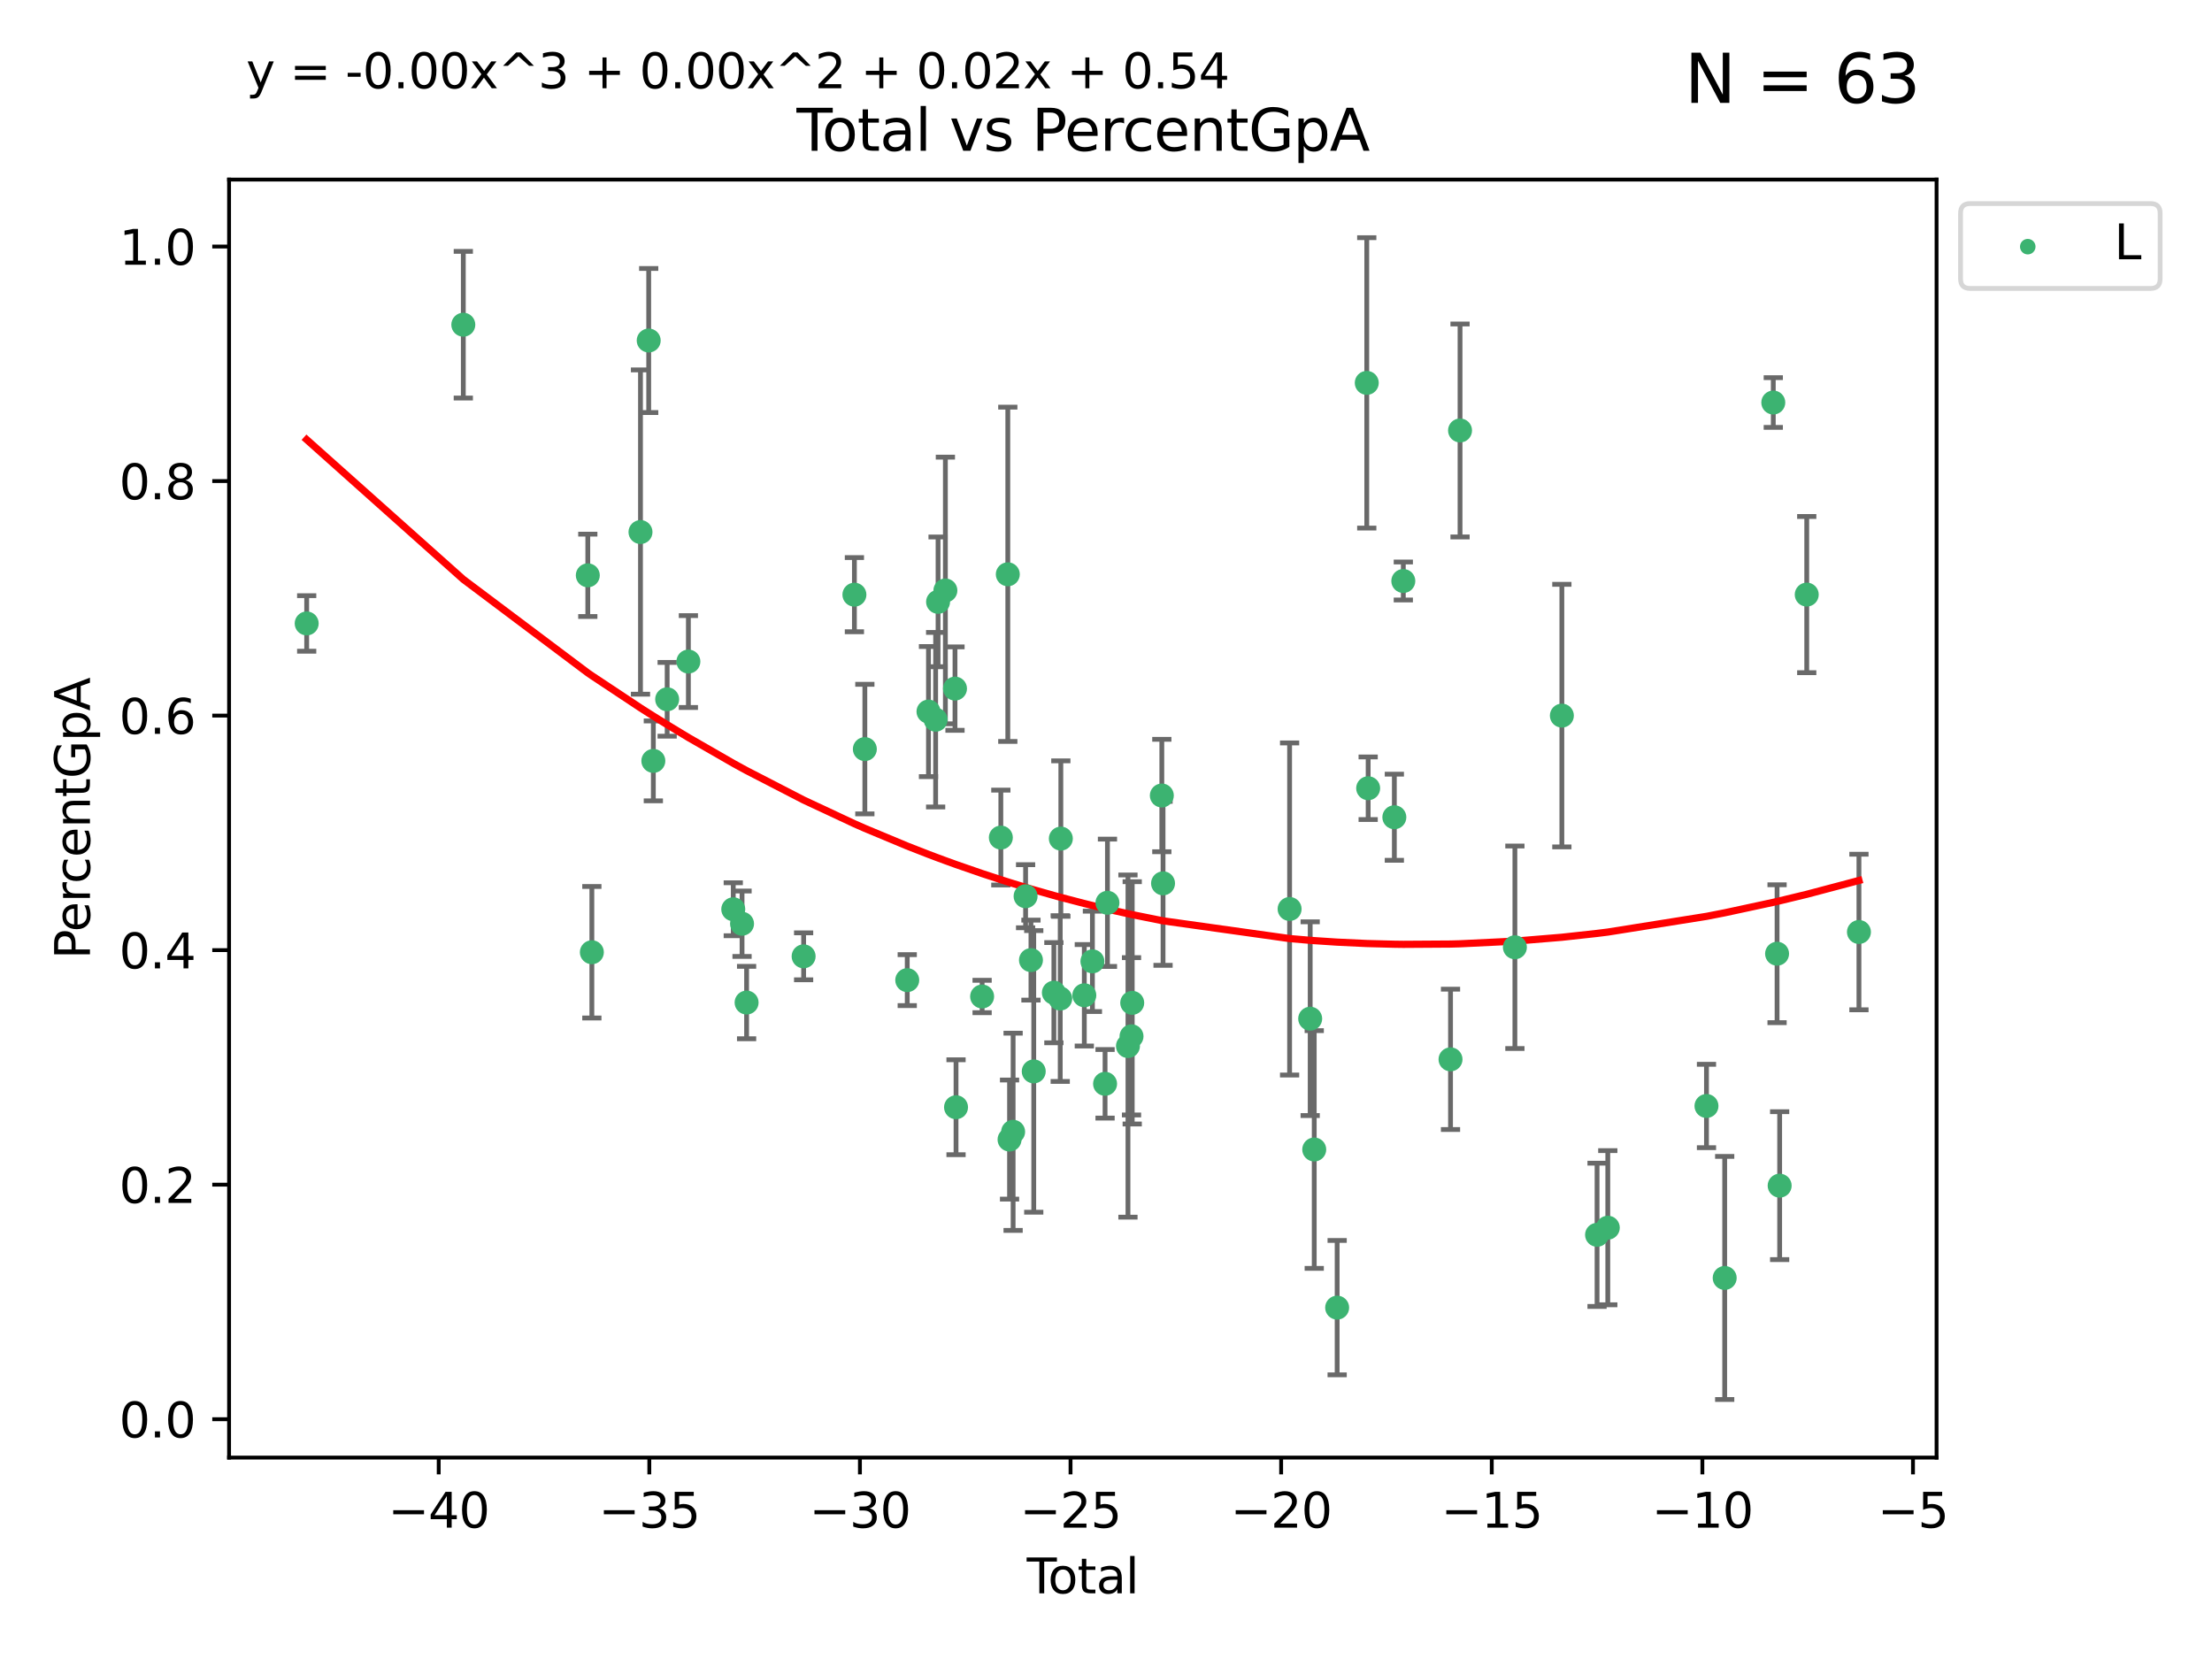 <?xml version="1.0" encoding="utf-8" standalone="no"?>
<!DOCTYPE svg PUBLIC "-//W3C//DTD SVG 1.1//EN"
  "http://www.w3.org/Graphics/SVG/1.1/DTD/svg11.dtd">
<svg xmlns:xlink="http://www.w3.org/1999/xlink" width="460.8pt" height="345.6pt" viewBox="0 0 460.8 345.6" xmlns="http://www.w3.org/2000/svg" version="1.1">
 <defs>
  <style type="text/css">*{stroke-linejoin: round; stroke-linecap: butt}</style>
 </defs>
 <g id="figure_1">
  <g id="patch_1">
   <path d="M 0 345.6 
L 460.8 345.6 
L 460.8 0 
L 0 0 
z
" style="fill: #ffffff"/>
  </g>
  <g id="axes_1">
   <g id="patch_2">
    <path d="M 47.72 303.64 
L 403.42 303.64 
L 403.42 37.411 
L 47.72 37.411 
z
" style="fill: #ffffff"/>
   </g>
   <g id="PathCollection_1">
    <defs>
     <path id="md21831638e" d="M 0 1.118 
C 0.297 1.118 0.581 1 0.791 0.791 
C 1 0.581 1.118 0.297 1.118 0 
C 1.118 -0.297 1 -0.581 0.791 -0.791 
C 0.581 -1 0.297 -1.118 0 -1.118 
C -0.297 -1.118 -0.581 -1 -0.791 -0.791 
C -1 -0.581 -1.118 -0.297 -1.118 0 
C -1.118 0.297 -1 0.581 -0.791 0.791 
C -0.581 1 -0.297 1.118 0 1.118 
z
" style="stroke: #3cb371"/>
    </defs>
    <g clip-path="url(#p47ae7fb706)">
     <use xlink:href="#md21831638e" x="63.888" y="129.873" style="fill: #3cb371; stroke: #3cb371"/>
     <use xlink:href="#md21831638e" x="96.516" y="67.642" style="fill: #3cb371; stroke: #3cb371"/>
     <use xlink:href="#md21831638e" x="122.45" y="119.851" style="fill: #3cb371; stroke: #3cb371"/>
     <use xlink:href="#md21831638e" x="123.295" y="198.369" style="fill: #3cb371; stroke: #3cb371"/>
     <use xlink:href="#md21831638e" x="133.426" y="110.835" style="fill: #3cb371; stroke: #3cb371"/>
     <use xlink:href="#md21831638e" x="135.136" y="70.934" style="fill: #3cb371; stroke: #3cb371"/>
     <use xlink:href="#md21831638e" x="136.103" y="158.508" style="fill: #3cb371; stroke: #3cb371"/>
     <use xlink:href="#md21831638e" x="138.982" y="145.677" style="fill: #3cb371; stroke: #3cb371"/>
     <use xlink:href="#md21831638e" x="143.403" y="137.814" style="fill: #3cb371; stroke: #3cb371"/>
     <use xlink:href="#md21831638e" x="152.752" y="189.414" style="fill: #3cb371; stroke: #3cb371"/>
     <use xlink:href="#md21831638e" x="154.581" y="192.432" style="fill: #3cb371; stroke: #3cb371"/>
     <use xlink:href="#md21831638e" x="155.53" y="208.85" style="fill: #3cb371; stroke: #3cb371"/>
     <use xlink:href="#md21831638e" x="167.409" y="199.222" style="fill: #3cb371; stroke: #3cb371"/>
     <use xlink:href="#md21831638e" x="177.989" y="123.881" style="fill: #3cb371; stroke: #3cb371"/>
     <use xlink:href="#md21831638e" x="180.164" y="156.049" style="fill: #3cb371; stroke: #3cb371"/>
     <use xlink:href="#md21831638e" x="188.995" y="204.179" style="fill: #3cb371; stroke: #3cb371"/>
     <use xlink:href="#md21831638e" x="193.421" y="148.234" style="fill: #3cb371; stroke: #3cb371"/>
     <use xlink:href="#md21831638e" x="194.911" y="149.928" style="fill: #3cb371; stroke: #3cb371"/>
     <use xlink:href="#md21831638e" x="195.417" y="125.376" style="fill: #3cb371; stroke: #3cb371"/>
     <use xlink:href="#md21831638e" x="196.941" y="123.007" style="fill: #3cb371; stroke: #3cb371"/>
     <use xlink:href="#md21831638e" x="198.943" y="143.448" style="fill: #3cb371; stroke: #3cb371"/>
     <use xlink:href="#md21831638e" x="199.159" y="230.659" style="fill: #3cb371; stroke: #3cb371"/>
     <use xlink:href="#md21831638e" x="204.593" y="207.589" style="fill: #3cb371; stroke: #3cb371"/>
     <use xlink:href="#md21831638e" x="208.494" y="174.481" style="fill: #3cb371; stroke: #3cb371"/>
     <use xlink:href="#md21831638e" x="209.944" y="119.636" style="fill: #3cb371; stroke: #3cb371"/>
     <use xlink:href="#md21831638e" x="210.307" y="237.393" style="fill: #3cb371; stroke: #3cb371"/>
     <use xlink:href="#md21831638e" x="211.052" y="235.771" style="fill: #3cb371; stroke: #3cb371"/>
     <use xlink:href="#md21831638e" x="213.65" y="186.701" style="fill: #3cb371; stroke: #3cb371"/>
     <use xlink:href="#md21831638e" x="214.767" y="200.007" style="fill: #3cb371; stroke: #3cb371"/>
     <use xlink:href="#md21831638e" x="215.348" y="223.193" style="fill: #3cb371; stroke: #3cb371"/>
     <use xlink:href="#md21831638e" x="219.542" y="206.794" style="fill: #3cb371; stroke: #3cb371"/>
     <use xlink:href="#md21831638e" x="220.865" y="208.017" style="fill: #3cb371; stroke: #3cb371"/>
     <use xlink:href="#md21831638e" x="220.992" y="174.693" style="fill: #3cb371; stroke: #3cb371"/>
     <use xlink:href="#md21831638e" x="225.882" y="207.334" style="fill: #3cb371; stroke: #3cb371"/>
     <use xlink:href="#md21831638e" x="227.57" y="200.268" style="fill: #3cb371; stroke: #3cb371"/>
     <use xlink:href="#md21831638e" x="230.207" y="225.778" style="fill: #3cb371; stroke: #3cb371"/>
     <use xlink:href="#md21831638e" x="230.703" y="188.064" style="fill: #3cb371; stroke: #3cb371"/>
     <use xlink:href="#md21831638e" x="234.976" y="217.912" style="fill: #3cb371; stroke: #3cb371"/>
     <use xlink:href="#md21831638e" x="235.715" y="215.882" style="fill: #3cb371; stroke: #3cb371"/>
     <use xlink:href="#md21831638e" x="235.862" y="208.913" style="fill: #3cb371; stroke: #3cb371"/>
     <use xlink:href="#md21831638e" x="242.03" y="165.719" style="fill: #3cb371; stroke: #3cb371"/>
     <use xlink:href="#md21831638e" x="242.284" y="184.016" style="fill: #3cb371; stroke: #3cb371"/>
     <use xlink:href="#md21831638e" x="268.647" y="189.357" style="fill: #3cb371; stroke: #3cb371"/>
     <use xlink:href="#md21831638e" x="272.935" y="212.212" style="fill: #3cb371; stroke: #3cb371"/>
     <use xlink:href="#md21831638e" x="273.779" y="239.461" style="fill: #3cb371; stroke: #3cb371"/>
     <use xlink:href="#md21831638e" x="278.553" y="272.403" style="fill: #3cb371; stroke: #3cb371"/>
     <use xlink:href="#md21831638e" x="284.722" y="79.761" style="fill: #3cb371; stroke: #3cb371"/>
     <use xlink:href="#md21831638e" x="285.013" y="164.205" style="fill: #3cb371; stroke: #3cb371"/>
     <use xlink:href="#md21831638e" x="290.468" y="170.247" style="fill: #3cb371; stroke: #3cb371"/>
     <use xlink:href="#md21831638e" x="292.336" y="121.032" style="fill: #3cb371; stroke: #3cb371"/>
     <use xlink:href="#md21831638e" x="302.17" y="220.682" style="fill: #3cb371; stroke: #3cb371"/>
     <use xlink:href="#md21831638e" x="304.153" y="89.674" style="fill: #3cb371; stroke: #3cb371"/>
     <use xlink:href="#md21831638e" x="315.58" y="197.334" style="fill: #3cb371; stroke: #3cb371"/>
     <use xlink:href="#md21831638e" x="325.365" y="149.075" style="fill: #3cb371; stroke: #3cb371"/>
     <use xlink:href="#md21831638e" x="332.697" y="257.235" style="fill: #3cb371; stroke: #3cb371"/>
     <use xlink:href="#md21831638e" x="334.934" y="255.753" style="fill: #3cb371; stroke: #3cb371"/>
     <use xlink:href="#md21831638e" x="355.491" y="230.396" style="fill: #3cb371; stroke: #3cb371"/>
     <use xlink:href="#md21831638e" x="359.285" y="266.219" style="fill: #3cb371; stroke: #3cb371"/>
     <use xlink:href="#md21831638e" x="369.408" y="83.853" style="fill: #3cb371; stroke: #3cb371"/>
     <use xlink:href="#md21831638e" x="370.197" y="198.675" style="fill: #3cb371; stroke: #3cb371"/>
     <use xlink:href="#md21831638e" x="370.735" y="246.994" style="fill: #3cb371; stroke: #3cb371"/>
     <use xlink:href="#md21831638e" x="376.377" y="123.863" style="fill: #3cb371; stroke: #3cb371"/>
     <use xlink:href="#md21831638e" x="387.252" y="194.152" style="fill: #3cb371; stroke: #3cb371"/>
    </g>
   </g>
   <g id="matplotlib.axis_1">
    <g id="xtick_1">
     <g id="line2d_1">
      <defs>
       <path id="m009b4937ed" d="M 0 0 
L 0 3.5 
" style="stroke: #000000; stroke-width: 0.8"/>
      </defs>
      <g>
       <use xlink:href="#m009b4937ed" x="91.389" y="303.64" style="stroke: #000000; stroke-width: 0.8"/>
      </g>
     </g>
     <g id="text_1">
      <!-- −40 -->
      <g transform="translate(80.836 318.238)scale(0.1 -0.1)">
       <defs>
        <path id="DejaVuSans-2212" d="M 678 2272 
L 4684 2272 
L 4684 1741 
L 678 1741 
L 678 2272 
z
" transform="scale(0.016)"/>
        <path id="DejaVuSans-34" d="M 2419 4116 
L 825 1625 
L 2419 1625 
L 2419 4116 
z
M 2253 4666 
L 3047 4666 
L 3047 1625 
L 3713 1625 
L 3713 1100 
L 3047 1100 
L 3047 0 
L 2419 0 
L 2419 1100 
L 313 1100 
L 313 1709 
L 2253 4666 
z
" transform="scale(0.016)"/>
        <path id="DejaVuSans-30" d="M 2034 4250 
Q 1547 4250 1301 3770 
Q 1056 3291 1056 2328 
Q 1056 1369 1301 889 
Q 1547 409 2034 409 
Q 2525 409 2770 889 
Q 3016 1369 3016 2328 
Q 3016 3291 2770 3770 
Q 2525 4250 2034 4250 
z
M 2034 4750 
Q 2819 4750 3233 4129 
Q 3647 3509 3647 2328 
Q 3647 1150 3233 529 
Q 2819 -91 2034 -91 
Q 1250 -91 836 529 
Q 422 1150 422 2328 
Q 422 3509 836 4129 
Q 1250 4750 2034 4750 
z
" transform="scale(0.016)"/>
       </defs>
       <use xlink:href="#DejaVuSans-2212"/>
       <use xlink:href="#DejaVuSans-34" x="83.789"/>
       <use xlink:href="#DejaVuSans-30" x="147.412"/>
      </g>
     </g>
    </g>
    <g id="xtick_2">
     <g id="line2d_2">
      <g>
       <use xlink:href="#m009b4937ed" x="135.263" y="303.64" style="stroke: #000000; stroke-width: 0.8"/>
      </g>
     </g>
     <g id="text_2">
      <!-- −35 -->
      <g transform="translate(124.711 318.238)scale(0.1 -0.1)">
       <defs>
        <path id="DejaVuSans-33" d="M 2597 2516 
Q 3050 2419 3304 2112 
Q 3559 1806 3559 1356 
Q 3559 666 3084 287 
Q 2609 -91 1734 -91 
Q 1441 -91 1130 -33 
Q 819 25 488 141 
L 488 750 
Q 750 597 1062 519 
Q 1375 441 1716 441 
Q 2309 441 2620 675 
Q 2931 909 2931 1356 
Q 2931 1769 2642 2001 
Q 2353 2234 1838 2234 
L 1294 2234 
L 1294 2753 
L 1863 2753 
Q 2328 2753 2575 2939 
Q 2822 3125 2822 3475 
Q 2822 3834 2567 4026 
Q 2313 4219 1838 4219 
Q 1578 4219 1281 4162 
Q 984 4106 628 3988 
L 628 4550 
Q 988 4650 1302 4700 
Q 1616 4750 1894 4750 
Q 2613 4750 3031 4423 
Q 3450 4097 3450 3541 
Q 3450 3153 3228 2886 
Q 3006 2619 2597 2516 
z
" transform="scale(0.016)"/>
        <path id="DejaVuSans-35" d="M 691 4666 
L 3169 4666 
L 3169 4134 
L 1269 4134 
L 1269 2991 
Q 1406 3038 1543 3061 
Q 1681 3084 1819 3084 
Q 2600 3084 3056 2656 
Q 3513 2228 3513 1497 
Q 3513 744 3044 326 
Q 2575 -91 1722 -91 
Q 1428 -91 1123 -41 
Q 819 9 494 109 
L 494 744 
Q 775 591 1075 516 
Q 1375 441 1709 441 
Q 2250 441 2565 725 
Q 2881 1009 2881 1497 
Q 2881 1984 2565 2268 
Q 2250 2553 1709 2553 
Q 1456 2553 1204 2497 
Q 953 2441 691 2322 
L 691 4666 
z
" transform="scale(0.016)"/>
       </defs>
       <use xlink:href="#DejaVuSans-2212"/>
       <use xlink:href="#DejaVuSans-33" x="83.789"/>
       <use xlink:href="#DejaVuSans-35" x="147.412"/>
      </g>
     </g>
    </g>
    <g id="xtick_3">
     <g id="line2d_3">
      <g>
       <use xlink:href="#m009b4937ed" x="179.138" y="303.64" style="stroke: #000000; stroke-width: 0.8"/>
      </g>
     </g>
     <g id="text_3">
      <!-- −30 -->
      <g transform="translate(168.585 318.238)scale(0.1 -0.1)">
       <use xlink:href="#DejaVuSans-2212"/>
       <use xlink:href="#DejaVuSans-33" x="83.789"/>
       <use xlink:href="#DejaVuSans-30" x="147.412"/>
      </g>
     </g>
    </g>
    <g id="xtick_4">
     <g id="line2d_4">
      <g>
       <use xlink:href="#m009b4937ed" x="223.012" y="303.64" style="stroke: #000000; stroke-width: 0.8"/>
      </g>
     </g>
     <g id="text_4">
      <!-- −25 -->
      <g transform="translate(212.46 318.238)scale(0.1 -0.1)">
       <defs>
        <path id="DejaVuSans-32" d="M 1228 531 
L 3431 531 
L 3431 0 
L 469 0 
L 469 531 
Q 828 903 1448 1529 
Q 2069 2156 2228 2338 
Q 2531 2678 2651 2914 
Q 2772 3150 2772 3378 
Q 2772 3750 2511 3984 
Q 2250 4219 1831 4219 
Q 1534 4219 1204 4116 
Q 875 4013 500 3803 
L 500 4441 
Q 881 4594 1212 4672 
Q 1544 4750 1819 4750 
Q 2544 4750 2975 4387 
Q 3406 4025 3406 3419 
Q 3406 3131 3298 2873 
Q 3191 2616 2906 2266 
Q 2828 2175 2409 1742 
Q 1991 1309 1228 531 
z
" transform="scale(0.016)"/>
       </defs>
       <use xlink:href="#DejaVuSans-2212"/>
       <use xlink:href="#DejaVuSans-32" x="83.789"/>
       <use xlink:href="#DejaVuSans-35" x="147.412"/>
      </g>
     </g>
    </g>
    <g id="xtick_5">
     <g id="line2d_5">
      <g>
       <use xlink:href="#m009b4937ed" x="266.887" y="303.64" style="stroke: #000000; stroke-width: 0.8"/>
      </g>
     </g>
     <g id="text_5">
      <!-- −20 -->
      <g transform="translate(256.334 318.238)scale(0.1 -0.1)">
       <use xlink:href="#DejaVuSans-2212"/>
       <use xlink:href="#DejaVuSans-32" x="83.789"/>
       <use xlink:href="#DejaVuSans-30" x="147.412"/>
      </g>
     </g>
    </g>
    <g id="xtick_6">
     <g id="line2d_6">
      <g>
       <use xlink:href="#m009b4937ed" x="310.761" y="303.64" style="stroke: #000000; stroke-width: 0.8"/>
      </g>
     </g>
     <g id="text_6">
      <!-- −15 -->
      <g transform="translate(300.209 318.238)scale(0.1 -0.1)">
       <defs>
        <path id="DejaVuSans-31" d="M 794 531 
L 1825 531 
L 1825 4091 
L 703 3866 
L 703 4441 
L 1819 4666 
L 2450 4666 
L 2450 531 
L 3481 531 
L 3481 0 
L 794 0 
L 794 531 
z
" transform="scale(0.016)"/>
       </defs>
       <use xlink:href="#DejaVuSans-2212"/>
       <use xlink:href="#DejaVuSans-31" x="83.789"/>
       <use xlink:href="#DejaVuSans-35" x="147.412"/>
      </g>
     </g>
    </g>
    <g id="xtick_7">
     <g id="line2d_7">
      <g>
       <use xlink:href="#m009b4937ed" x="354.636" y="303.64" style="stroke: #000000; stroke-width: 0.8"/>
      </g>
     </g>
     <g id="text_7">
      <!-- −10 -->
      <g transform="translate(344.084 318.238)scale(0.1 -0.1)">
       <use xlink:href="#DejaVuSans-2212"/>
       <use xlink:href="#DejaVuSans-31" x="83.789"/>
       <use xlink:href="#DejaVuSans-30" x="147.412"/>
      </g>
     </g>
    </g>
    <g id="xtick_8">
     <g id="line2d_8">
      <g>
       <use xlink:href="#m009b4937ed" x="398.51" y="303.64" style="stroke: #000000; stroke-width: 0.8"/>
      </g>
     </g>
     <g id="text_8">
      <!-- −5 -->
      <g transform="translate(391.139 318.238)scale(0.1 -0.1)">
       <use xlink:href="#DejaVuSans-2212"/>
       <use xlink:href="#DejaVuSans-35" x="83.789"/>
      </g>
     </g>
    </g>
    <g id="text_9">
     <!-- Total -->
     <g transform="translate(213.893 331.917)scale(0.1 -0.1)">
      <defs>
       <path id="DejaVuSans-54" d="M -19 4666 
L 3928 4666 
L 3928 4134 
L 2272 4134 
L 2272 0 
L 1638 0 
L 1638 4134 
L -19 4134 
L -19 4666 
z
" transform="scale(0.016)"/>
       <path id="DejaVuSans-6f" d="M 1959 3097 
Q 1497 3097 1228 2736 
Q 959 2375 959 1747 
Q 959 1119 1226 758 
Q 1494 397 1959 397 
Q 2419 397 2687 759 
Q 2956 1122 2956 1747 
Q 2956 2369 2687 2733 
Q 2419 3097 1959 3097 
z
M 1959 3584 
Q 2709 3584 3137 3096 
Q 3566 2609 3566 1747 
Q 3566 888 3137 398 
Q 2709 -91 1959 -91 
Q 1206 -91 779 398 
Q 353 888 353 1747 
Q 353 2609 779 3096 
Q 1206 3584 1959 3584 
z
" transform="scale(0.016)"/>
       <path id="DejaVuSans-74" d="M 1172 4494 
L 1172 3500 
L 2356 3500 
L 2356 3053 
L 1172 3053 
L 1172 1153 
Q 1172 725 1289 603 
Q 1406 481 1766 481 
L 2356 481 
L 2356 0 
L 1766 0 
Q 1100 0 847 248 
Q 594 497 594 1153 
L 594 3053 
L 172 3053 
L 172 3500 
L 594 3500 
L 594 4494 
L 1172 4494 
z
" transform="scale(0.016)"/>
       <path id="DejaVuSans-61" d="M 2194 1759 
Q 1497 1759 1228 1600 
Q 959 1441 959 1056 
Q 959 750 1161 570 
Q 1363 391 1709 391 
Q 2188 391 2477 730 
Q 2766 1069 2766 1631 
L 2766 1759 
L 2194 1759 
z
M 3341 1997 
L 3341 0 
L 2766 0 
L 2766 531 
Q 2569 213 2275 61 
Q 1981 -91 1556 -91 
Q 1019 -91 701 211 
Q 384 513 384 1019 
Q 384 1609 779 1909 
Q 1175 2209 1959 2209 
L 2766 2209 
L 2766 2266 
Q 2766 2663 2505 2880 
Q 2244 3097 1772 3097 
Q 1472 3097 1187 3025 
Q 903 2953 641 2809 
L 641 3341 
Q 956 3463 1253 3523 
Q 1550 3584 1831 3584 
Q 2591 3584 2966 3190 
Q 3341 2797 3341 1997 
z
" transform="scale(0.016)"/>
       <path id="DejaVuSans-6c" d="M 603 4863 
L 1178 4863 
L 1178 0 
L 603 0 
L 603 4863 
z
" transform="scale(0.016)"/>
      </defs>
      <use xlink:href="#DejaVuSans-54"/>
      <use xlink:href="#DejaVuSans-6f" x="44.084"/>
      <use xlink:href="#DejaVuSans-74" x="105.266"/>
      <use xlink:href="#DejaVuSans-61" x="144.475"/>
      <use xlink:href="#DejaVuSans-6c" x="205.754"/>
     </g>
    </g>
   </g>
   <g id="matplotlib.axis_2">
    <g id="ytick_1">
     <g id="line2d_9">
      <defs>
       <path id="m24b500c03f" d="M 0 0 
L -3.5 0 
" style="stroke: #000000; stroke-width: 0.8"/>
      </defs>
      <g>
       <use xlink:href="#m24b500c03f" x="47.72" y="295.649" style="stroke: #000000; stroke-width: 0.8"/>
      </g>
     </g>
     <g id="text_10">
      <!-- 0.0 -->
      <g transform="translate(24.817 299.448)scale(0.1 -0.1)">
       <defs>
        <path id="DejaVuSans-2e" d="M 684 794 
L 1344 794 
L 1344 0 
L 684 0 
L 684 794 
z
" transform="scale(0.016)"/>
       </defs>
       <use xlink:href="#DejaVuSans-30"/>
       <use xlink:href="#DejaVuSans-2e" x="63.623"/>
       <use xlink:href="#DejaVuSans-30" x="95.41"/>
      </g>
     </g>
    </g>
    <g id="ytick_2">
     <g id="line2d_10">
      <g>
       <use xlink:href="#m24b500c03f" x="47.72" y="246.79" style="stroke: #000000; stroke-width: 0.8"/>
      </g>
     </g>
     <g id="text_11">
      <!-- 0.2 -->
      <g transform="translate(24.817 250.589)scale(0.1 -0.1)">
       <use xlink:href="#DejaVuSans-30"/>
       <use xlink:href="#DejaVuSans-2e" x="63.623"/>
       <use xlink:href="#DejaVuSans-32" x="95.41"/>
      </g>
     </g>
    </g>
    <g id="ytick_3">
     <g id="line2d_11">
      <g>
       <use xlink:href="#m24b500c03f" x="47.72" y="197.931" style="stroke: #000000; stroke-width: 0.8"/>
      </g>
     </g>
     <g id="text_12">
      <!-- 0.4 -->
      <g transform="translate(24.817 201.73)scale(0.1 -0.1)">
       <use xlink:href="#DejaVuSans-30"/>
       <use xlink:href="#DejaVuSans-2e" x="63.623"/>
       <use xlink:href="#DejaVuSans-34" x="95.41"/>
      </g>
     </g>
    </g>
    <g id="ytick_4">
     <g id="line2d_12">
      <g>
       <use xlink:href="#m24b500c03f" x="47.72" y="149.072" style="stroke: #000000; stroke-width: 0.8"/>
      </g>
     </g>
     <g id="text_13">
      <!-- 0.6 -->
      <g transform="translate(24.817 152.871)scale(0.1 -0.1)">
       <defs>
        <path id="DejaVuSans-36" d="M 2113 2584 
Q 1688 2584 1439 2293 
Q 1191 2003 1191 1497 
Q 1191 994 1439 701 
Q 1688 409 2113 409 
Q 2538 409 2786 701 
Q 3034 994 3034 1497 
Q 3034 2003 2786 2293 
Q 2538 2584 2113 2584 
z
M 3366 4563 
L 3366 3988 
Q 3128 4100 2886 4159 
Q 2644 4219 2406 4219 
Q 1781 4219 1451 3797 
Q 1122 3375 1075 2522 
Q 1259 2794 1537 2939 
Q 1816 3084 2150 3084 
Q 2853 3084 3261 2657 
Q 3669 2231 3669 1497 
Q 3669 778 3244 343 
Q 2819 -91 2113 -91 
Q 1303 -91 875 529 
Q 447 1150 447 2328 
Q 447 3434 972 4092 
Q 1497 4750 2381 4750 
Q 2619 4750 2861 4703 
Q 3103 4656 3366 4563 
z
" transform="scale(0.016)"/>
       </defs>
       <use xlink:href="#DejaVuSans-30"/>
       <use xlink:href="#DejaVuSans-2e" x="63.623"/>
       <use xlink:href="#DejaVuSans-36" x="95.41"/>
      </g>
     </g>
    </g>
    <g id="ytick_5">
     <g id="line2d_13">
      <g>
       <use xlink:href="#m24b500c03f" x="47.72" y="100.213" style="stroke: #000000; stroke-width: 0.8"/>
      </g>
     </g>
     <g id="text_14">
      <!-- 0.8 -->
      <g transform="translate(24.817 104.012)scale(0.1 -0.1)">
       <defs>
        <path id="DejaVuSans-38" d="M 2034 2216 
Q 1584 2216 1326 1975 
Q 1069 1734 1069 1313 
Q 1069 891 1326 650 
Q 1584 409 2034 409 
Q 2484 409 2743 651 
Q 3003 894 3003 1313 
Q 3003 1734 2745 1975 
Q 2488 2216 2034 2216 
z
M 1403 2484 
Q 997 2584 770 2862 
Q 544 3141 544 3541 
Q 544 4100 942 4425 
Q 1341 4750 2034 4750 
Q 2731 4750 3128 4425 
Q 3525 4100 3525 3541 
Q 3525 3141 3298 2862 
Q 3072 2584 2669 2484 
Q 3125 2378 3379 2068 
Q 3634 1759 3634 1313 
Q 3634 634 3220 271 
Q 2806 -91 2034 -91 
Q 1263 -91 848 271 
Q 434 634 434 1313 
Q 434 1759 690 2068 
Q 947 2378 1403 2484 
z
M 1172 3481 
Q 1172 3119 1398 2916 
Q 1625 2713 2034 2713 
Q 2441 2713 2670 2916 
Q 2900 3119 2900 3481 
Q 2900 3844 2670 4047 
Q 2441 4250 2034 4250 
Q 1625 4250 1398 4047 
Q 1172 3844 1172 3481 
z
" transform="scale(0.016)"/>
       </defs>
       <use xlink:href="#DejaVuSans-30"/>
       <use xlink:href="#DejaVuSans-2e" x="63.623"/>
       <use xlink:href="#DejaVuSans-38" x="95.41"/>
      </g>
     </g>
    </g>
    <g id="ytick_6">
     <g id="line2d_14">
      <g>
       <use xlink:href="#m24b500c03f" x="47.72" y="51.354" style="stroke: #000000; stroke-width: 0.8"/>
      </g>
     </g>
     <g id="text_15">
      <!-- 1.0 -->
      <g transform="translate(24.817 55.153)scale(0.1 -0.1)">
       <use xlink:href="#DejaVuSans-31"/>
       <use xlink:href="#DejaVuSans-2e" x="63.623"/>
       <use xlink:href="#DejaVuSans-30" x="95.41"/>
      </g>
     </g>
    </g>
    <g id="text_16">
     <!-- PercentGpA -->
     <g transform="translate(18.737 199.802)rotate(-90)scale(0.1 -0.1)">
      <defs>
       <path id="DejaVuSans-50" d="M 1259 4147 
L 1259 2394 
L 2053 2394 
Q 2494 2394 2734 2622 
Q 2975 2850 2975 3272 
Q 2975 3691 2734 3919 
Q 2494 4147 2053 4147 
L 1259 4147 
z
M 628 4666 
L 2053 4666 
Q 2838 4666 3239 4311 
Q 3641 3956 3641 3272 
Q 3641 2581 3239 2228 
Q 2838 1875 2053 1875 
L 1259 1875 
L 1259 0 
L 628 0 
L 628 4666 
z
" transform="scale(0.016)"/>
       <path id="DejaVuSans-65" d="M 3597 1894 
L 3597 1613 
L 953 1613 
Q 991 1019 1311 708 
Q 1631 397 2203 397 
Q 2534 397 2845 478 
Q 3156 559 3463 722 
L 3463 178 
Q 3153 47 2828 -22 
Q 2503 -91 2169 -91 
Q 1331 -91 842 396 
Q 353 884 353 1716 
Q 353 2575 817 3079 
Q 1281 3584 2069 3584 
Q 2775 3584 3186 3129 
Q 3597 2675 3597 1894 
z
M 3022 2063 
Q 3016 2534 2758 2815 
Q 2500 3097 2075 3097 
Q 1594 3097 1305 2825 
Q 1016 2553 972 2059 
L 3022 2063 
z
" transform="scale(0.016)"/>
       <path id="DejaVuSans-72" d="M 2631 2963 
Q 2534 3019 2420 3045 
Q 2306 3072 2169 3072 
Q 1681 3072 1420 2755 
Q 1159 2438 1159 1844 
L 1159 0 
L 581 0 
L 581 3500 
L 1159 3500 
L 1159 2956 
Q 1341 3275 1631 3429 
Q 1922 3584 2338 3584 
Q 2397 3584 2469 3576 
Q 2541 3569 2628 3553 
L 2631 2963 
z
" transform="scale(0.016)"/>
       <path id="DejaVuSans-63" d="M 3122 3366 
L 3122 2828 
Q 2878 2963 2633 3030 
Q 2388 3097 2138 3097 
Q 1578 3097 1268 2742 
Q 959 2388 959 1747 
Q 959 1106 1268 751 
Q 1578 397 2138 397 
Q 2388 397 2633 464 
Q 2878 531 3122 666 
L 3122 134 
Q 2881 22 2623 -34 
Q 2366 -91 2075 -91 
Q 1284 -91 818 406 
Q 353 903 353 1747 
Q 353 2603 823 3093 
Q 1294 3584 2113 3584 
Q 2378 3584 2631 3529 
Q 2884 3475 3122 3366 
z
" transform="scale(0.016)"/>
       <path id="DejaVuSans-6e" d="M 3513 2113 
L 3513 0 
L 2938 0 
L 2938 2094 
Q 2938 2591 2744 2837 
Q 2550 3084 2163 3084 
Q 1697 3084 1428 2787 
Q 1159 2491 1159 1978 
L 1159 0 
L 581 0 
L 581 3500 
L 1159 3500 
L 1159 2956 
Q 1366 3272 1645 3428 
Q 1925 3584 2291 3584 
Q 2894 3584 3203 3211 
Q 3513 2838 3513 2113 
z
" transform="scale(0.016)"/>
       <path id="DejaVuSans-47" d="M 3809 666 
L 3809 1919 
L 2778 1919 
L 2778 2438 
L 4434 2438 
L 4434 434 
Q 4069 175 3628 42 
Q 3188 -91 2688 -91 
Q 1594 -91 976 548 
Q 359 1188 359 2328 
Q 359 3472 976 4111 
Q 1594 4750 2688 4750 
Q 3144 4750 3555 4637 
Q 3966 4525 4313 4306 
L 4313 3634 
Q 3963 3931 3569 4081 
Q 3175 4231 2741 4231 
Q 1884 4231 1454 3753 
Q 1025 3275 1025 2328 
Q 1025 1384 1454 906 
Q 1884 428 2741 428 
Q 3075 428 3337 486 
Q 3600 544 3809 666 
z
" transform="scale(0.016)"/>
       <path id="DejaVuSans-70" d="M 1159 525 
L 1159 -1331 
L 581 -1331 
L 581 3500 
L 1159 3500 
L 1159 2969 
Q 1341 3281 1617 3432 
Q 1894 3584 2278 3584 
Q 2916 3584 3314 3078 
Q 3713 2572 3713 1747 
Q 3713 922 3314 415 
Q 2916 -91 2278 -91 
Q 1894 -91 1617 61 
Q 1341 213 1159 525 
z
M 3116 1747 
Q 3116 2381 2855 2742 
Q 2594 3103 2138 3103 
Q 1681 3103 1420 2742 
Q 1159 2381 1159 1747 
Q 1159 1113 1420 752 
Q 1681 391 2138 391 
Q 2594 391 2855 752 
Q 3116 1113 3116 1747 
z
" transform="scale(0.016)"/>
       <path id="DejaVuSans-41" d="M 2188 4044 
L 1331 1722 
L 3047 1722 
L 2188 4044 
z
M 1831 4666 
L 2547 4666 
L 4325 0 
L 3669 0 
L 3244 1197 
L 1141 1197 
L 716 0 
L 50 0 
L 1831 4666 
z
" transform="scale(0.016)"/>
      </defs>
      <use xlink:href="#DejaVuSans-50"/>
      <use xlink:href="#DejaVuSans-65" x="56.678"/>
      <use xlink:href="#DejaVuSans-72" x="118.201"/>
      <use xlink:href="#DejaVuSans-63" x="157.064"/>
      <use xlink:href="#DejaVuSans-65" x="212.045"/>
      <use xlink:href="#DejaVuSans-6e" x="273.568"/>
      <use xlink:href="#DejaVuSans-74" x="336.947"/>
      <use xlink:href="#DejaVuSans-47" x="376.156"/>
      <use xlink:href="#DejaVuSans-70" x="453.646"/>
      <use xlink:href="#DejaVuSans-41" x="517.123"/>
     </g>
    </g>
   </g>
   <g id="LineCollection_1">
    <path d="M 63.888 135.659 
L 63.888 124.086 
" clip-path="url(#p47ae7fb706)" style="fill: none; stroke: #696969"/>
    <path d="M 96.516 82.919 
L 96.516 52.365 
" clip-path="url(#p47ae7fb706)" style="fill: none; stroke: #696969"/>
    <path d="M 122.45 128.426 
L 122.45 111.276 
" clip-path="url(#p47ae7fb706)" style="fill: none; stroke: #696969"/>
    <path d="M 123.295 212.065 
L 123.295 184.673 
" clip-path="url(#p47ae7fb706)" style="fill: none; stroke: #696969"/>
    <path d="M 133.426 144.614 
L 133.426 77.057 
" clip-path="url(#p47ae7fb706)" style="fill: none; stroke: #696969"/>
    <path d="M 135.136 85.942 
L 135.136 55.926 
" clip-path="url(#p47ae7fb706)" style="fill: none; stroke: #696969"/>
    <path d="M 136.103 166.832 
L 136.103 150.184 
" clip-path="url(#p47ae7fb706)" style="fill: none; stroke: #696969"/>
    <path d="M 138.982 153.36 
L 138.982 137.993 
" clip-path="url(#p47ae7fb706)" style="fill: none; stroke: #696969"/>
    <path d="M 143.403 147.384 
L 143.403 128.243 
" clip-path="url(#p47ae7fb706)" style="fill: none; stroke: #696969"/>
    <path d="M 152.752 194.932 
L 152.752 183.896 
" clip-path="url(#p47ae7fb706)" style="fill: none; stroke: #696969"/>
    <path d="M 154.581 199.245 
L 154.581 185.62 
" clip-path="url(#p47ae7fb706)" style="fill: none; stroke: #696969"/>
    <path d="M 155.53 216.391 
L 155.53 201.309 
" clip-path="url(#p47ae7fb706)" style="fill: none; stroke: #696969"/>
    <path d="M 167.409 204.111 
L 167.409 194.332 
" clip-path="url(#p47ae7fb706)" style="fill: none; stroke: #696969"/>
    <path d="M 177.989 131.606 
L 177.989 116.155 
" clip-path="url(#p47ae7fb706)" style="fill: none; stroke: #696969"/>
    <path d="M 180.164 169.546 
L 180.164 142.551 
" clip-path="url(#p47ae7fb706)" style="fill: none; stroke: #696969"/>
    <path d="M 188.995 209.487 
L 188.995 198.87 
" clip-path="url(#p47ae7fb706)" style="fill: none; stroke: #696969"/>
    <path d="M 193.421 161.784 
L 193.421 134.683 
" clip-path="url(#p47ae7fb706)" style="fill: none; stroke: #696969"/>
    <path d="M 194.911 168.106 
L 194.911 131.749 
" clip-path="url(#p47ae7fb706)" style="fill: none; stroke: #696969"/>
    <path d="M 195.417 138.893 
L 195.417 111.86 
" clip-path="url(#p47ae7fb706)" style="fill: none; stroke: #696969"/>
    <path d="M 196.941 150.781 
L 196.941 95.234 
" clip-path="url(#p47ae7fb706)" style="fill: none; stroke: #696969"/>
    <path d="M 198.943 152.139 
L 198.943 134.757 
" clip-path="url(#p47ae7fb706)" style="fill: none; stroke: #696969"/>
    <path d="M 199.159 240.547 
L 199.159 220.772 
" clip-path="url(#p47ae7fb706)" style="fill: none; stroke: #696969"/>
    <path d="M 204.593 210.961 
L 204.593 204.216 
" clip-path="url(#p47ae7fb706)" style="fill: none; stroke: #696969"/>
    <path d="M 208.494 184.363 
L 208.494 164.599 
" clip-path="url(#p47ae7fb706)" style="fill: none; stroke: #696969"/>
    <path d="M 209.944 154.456 
L 209.944 84.817 
" clip-path="url(#p47ae7fb706)" style="fill: none; stroke: #696969"/>
    <path d="M 210.307 249.8 
L 210.307 224.985 
" clip-path="url(#p47ae7fb706)" style="fill: none; stroke: #696969"/>
    <path d="M 211.052 256.314 
L 211.052 215.227 
" clip-path="url(#p47ae7fb706)" style="fill: none; stroke: #696969"/>
    <path d="M 213.65 193.272 
L 213.65 180.13 
" clip-path="url(#p47ae7fb706)" style="fill: none; stroke: #696969"/>
    <path d="M 214.767 208.334 
L 214.767 191.68 
" clip-path="url(#p47ae7fb706)" style="fill: none; stroke: #696969"/>
    <path d="M 215.348 252.525 
L 215.348 193.861 
" clip-path="url(#p47ae7fb706)" style="fill: none; stroke: #696969"/>
    <path d="M 219.542 217.233 
L 219.542 196.354 
" clip-path="url(#p47ae7fb706)" style="fill: none; stroke: #696969"/>
    <path d="M 220.865 225.28 
L 220.865 190.753 
" clip-path="url(#p47ae7fb706)" style="fill: none; stroke: #696969"/>
    <path d="M 220.992 190.888 
L 220.992 158.497 
" clip-path="url(#p47ae7fb706)" style="fill: none; stroke: #696969"/>
    <path d="M 225.882 217.902 
L 225.882 196.766 
" clip-path="url(#p47ae7fb706)" style="fill: none; stroke: #696969"/>
    <path d="M 227.57 210.723 
L 227.57 189.813 
" clip-path="url(#p47ae7fb706)" style="fill: none; stroke: #696969"/>
    <path d="M 230.207 232.918 
L 230.207 218.637 
" clip-path="url(#p47ae7fb706)" style="fill: none; stroke: #696969"/>
    <path d="M 230.703 201.325 
L 230.703 174.802 
" clip-path="url(#p47ae7fb706)" style="fill: none; stroke: #696969"/>
    <path d="M 234.976 253.553 
L 234.976 182.271 
" clip-path="url(#p47ae7fb706)" style="fill: none; stroke: #696969"/>
    <path d="M 235.715 232.268 
L 235.715 199.497 
" clip-path="url(#p47ae7fb706)" style="fill: none; stroke: #696969"/>
    <path d="M 235.862 234.147 
L 235.862 183.678 
" clip-path="url(#p47ae7fb706)" style="fill: none; stroke: #696969"/>
    <path d="M 242.03 177.429 
L 242.03 154.009 
" clip-path="url(#p47ae7fb706)" style="fill: none; stroke: #696969"/>
    <path d="M 242.284 201.093 
L 242.284 166.939 
" clip-path="url(#p47ae7fb706)" style="fill: none; stroke: #696969"/>
    <path d="M 268.647 223.947 
L 268.647 154.768 
" clip-path="url(#p47ae7fb706)" style="fill: none; stroke: #696969"/>
    <path d="M 272.935 232.392 
L 272.935 192.033 
" clip-path="url(#p47ae7fb706)" style="fill: none; stroke: #696969"/>
    <path d="M 273.779 264.22 
L 273.779 214.702 
" clip-path="url(#p47ae7fb706)" style="fill: none; stroke: #696969"/>
    <path d="M 278.553 286.399 
L 278.553 258.407 
" clip-path="url(#p47ae7fb706)" style="fill: none; stroke: #696969"/>
    <path d="M 284.722 110.01 
L 284.722 49.513 
" clip-path="url(#p47ae7fb706)" style="fill: none; stroke: #696969"/>
    <path d="M 285.013 170.727 
L 285.013 157.683 
" clip-path="url(#p47ae7fb706)" style="fill: none; stroke: #696969"/>
    <path d="M 290.468 179.218 
L 290.468 161.275 
" clip-path="url(#p47ae7fb706)" style="fill: none; stroke: #696969"/>
    <path d="M 292.336 124.989 
L 292.336 117.075 
" clip-path="url(#p47ae7fb706)" style="fill: none; stroke: #696969"/>
    <path d="M 302.17 235.297 
L 302.17 206.067 
" clip-path="url(#p47ae7fb706)" style="fill: none; stroke: #696969"/>
    <path d="M 304.153 111.858 
L 304.153 67.49 
" clip-path="url(#p47ae7fb706)" style="fill: none; stroke: #696969"/>
    <path d="M 315.58 218.424 
L 315.58 176.244 
" clip-path="url(#p47ae7fb706)" style="fill: none; stroke: #696969"/>
    <path d="M 325.365 176.426 
L 325.365 121.724 
" clip-path="url(#p47ae7fb706)" style="fill: none; stroke: #696969"/>
    <path d="M 332.697 272.154 
L 332.697 242.316 
" clip-path="url(#p47ae7fb706)" style="fill: none; stroke: #696969"/>
    <path d="M 334.934 271.811 
L 334.934 239.694 
" clip-path="url(#p47ae7fb706)" style="fill: none; stroke: #696969"/>
    <path d="M 355.491 239.08 
L 355.491 221.711 
" clip-path="url(#p47ae7fb706)" style="fill: none; stroke: #696969"/>
    <path d="M 359.285 291.539 
L 359.285 240.899 
" clip-path="url(#p47ae7fb706)" style="fill: none; stroke: #696969"/>
    <path d="M 369.408 89.035 
L 369.408 78.671 
" clip-path="url(#p47ae7fb706)" style="fill: none; stroke: #696969"/>
    <path d="M 370.197 213.036 
L 370.197 184.313 
" clip-path="url(#p47ae7fb706)" style="fill: none; stroke: #696969"/>
    <path d="M 370.735 262.4 
L 370.735 231.587 
" clip-path="url(#p47ae7fb706)" style="fill: none; stroke: #696969"/>
    <path d="M 376.377 140.131 
L 376.377 107.595 
" clip-path="url(#p47ae7fb706)" style="fill: none; stroke: #696969"/>
    <path d="M 387.252 210.358 
L 387.252 177.947 
" clip-path="url(#p47ae7fb706)" style="fill: none; stroke: #696969"/>
   </g>
   <g id="line2d_15">
    <defs>
     <path id="mddbd32e225" d="M 2 0 
L -2 -0 
" style="stroke: #696969"/>
    </defs>
    <g clip-path="url(#p47ae7fb706)">
     <use xlink:href="#mddbd32e225" x="63.888" y="135.659" style="fill: #696969; stroke: #696969"/>
     <use xlink:href="#mddbd32e225" x="96.516" y="82.919" style="fill: #696969; stroke: #696969"/>
     <use xlink:href="#mddbd32e225" x="122.45" y="128.426" style="fill: #696969; stroke: #696969"/>
     <use xlink:href="#mddbd32e225" x="123.295" y="212.065" style="fill: #696969; stroke: #696969"/>
     <use xlink:href="#mddbd32e225" x="133.426" y="144.614" style="fill: #696969; stroke: #696969"/>
     <use xlink:href="#mddbd32e225" x="135.136" y="85.942" style="fill: #696969; stroke: #696969"/>
     <use xlink:href="#mddbd32e225" x="136.103" y="166.832" style="fill: #696969; stroke: #696969"/>
     <use xlink:href="#mddbd32e225" x="138.982" y="153.36" style="fill: #696969; stroke: #696969"/>
     <use xlink:href="#mddbd32e225" x="143.403" y="147.384" style="fill: #696969; stroke: #696969"/>
     <use xlink:href="#mddbd32e225" x="152.752" y="194.932" style="fill: #696969; stroke: #696969"/>
     <use xlink:href="#mddbd32e225" x="154.581" y="199.245" style="fill: #696969; stroke: #696969"/>
     <use xlink:href="#mddbd32e225" x="155.53" y="216.391" style="fill: #696969; stroke: #696969"/>
     <use xlink:href="#mddbd32e225" x="167.409" y="204.111" style="fill: #696969; stroke: #696969"/>
     <use xlink:href="#mddbd32e225" x="177.989" y="131.606" style="fill: #696969; stroke: #696969"/>
     <use xlink:href="#mddbd32e225" x="180.164" y="169.546" style="fill: #696969; stroke: #696969"/>
     <use xlink:href="#mddbd32e225" x="188.995" y="209.487" style="fill: #696969; stroke: #696969"/>
     <use xlink:href="#mddbd32e225" x="193.421" y="161.784" style="fill: #696969; stroke: #696969"/>
     <use xlink:href="#mddbd32e225" x="194.911" y="168.106" style="fill: #696969; stroke: #696969"/>
     <use xlink:href="#mddbd32e225" x="195.417" y="138.893" style="fill: #696969; stroke: #696969"/>
     <use xlink:href="#mddbd32e225" x="196.941" y="150.781" style="fill: #696969; stroke: #696969"/>
     <use xlink:href="#mddbd32e225" x="198.943" y="152.139" style="fill: #696969; stroke: #696969"/>
     <use xlink:href="#mddbd32e225" x="199.159" y="240.547" style="fill: #696969; stroke: #696969"/>
     <use xlink:href="#mddbd32e225" x="204.593" y="210.961" style="fill: #696969; stroke: #696969"/>
     <use xlink:href="#mddbd32e225" x="208.494" y="184.363" style="fill: #696969; stroke: #696969"/>
     <use xlink:href="#mddbd32e225" x="209.944" y="154.456" style="fill: #696969; stroke: #696969"/>
     <use xlink:href="#mddbd32e225" x="210.307" y="249.8" style="fill: #696969; stroke: #696969"/>
     <use xlink:href="#mddbd32e225" x="211.052" y="256.314" style="fill: #696969; stroke: #696969"/>
     <use xlink:href="#mddbd32e225" x="213.65" y="193.272" style="fill: #696969; stroke: #696969"/>
     <use xlink:href="#mddbd32e225" x="214.767" y="208.334" style="fill: #696969; stroke: #696969"/>
     <use xlink:href="#mddbd32e225" x="215.348" y="252.525" style="fill: #696969; stroke: #696969"/>
     <use xlink:href="#mddbd32e225" x="219.542" y="217.233" style="fill: #696969; stroke: #696969"/>
     <use xlink:href="#mddbd32e225" x="220.865" y="225.28" style="fill: #696969; stroke: #696969"/>
     <use xlink:href="#mddbd32e225" x="220.992" y="190.888" style="fill: #696969; stroke: #696969"/>
     <use xlink:href="#mddbd32e225" x="225.882" y="217.902" style="fill: #696969; stroke: #696969"/>
     <use xlink:href="#mddbd32e225" x="227.57" y="210.723" style="fill: #696969; stroke: #696969"/>
     <use xlink:href="#mddbd32e225" x="230.207" y="232.918" style="fill: #696969; stroke: #696969"/>
     <use xlink:href="#mddbd32e225" x="230.703" y="201.325" style="fill: #696969; stroke: #696969"/>
     <use xlink:href="#mddbd32e225" x="234.976" y="253.553" style="fill: #696969; stroke: #696969"/>
     <use xlink:href="#mddbd32e225" x="235.715" y="232.268" style="fill: #696969; stroke: #696969"/>
     <use xlink:href="#mddbd32e225" x="235.862" y="234.147" style="fill: #696969; stroke: #696969"/>
     <use xlink:href="#mddbd32e225" x="242.03" y="177.429" style="fill: #696969; stroke: #696969"/>
     <use xlink:href="#mddbd32e225" x="242.284" y="201.093" style="fill: #696969; stroke: #696969"/>
     <use xlink:href="#mddbd32e225" x="268.647" y="223.947" style="fill: #696969; stroke: #696969"/>
     <use xlink:href="#mddbd32e225" x="272.935" y="232.392" style="fill: #696969; stroke: #696969"/>
     <use xlink:href="#mddbd32e225" x="273.779" y="264.22" style="fill: #696969; stroke: #696969"/>
     <use xlink:href="#mddbd32e225" x="278.553" y="286.399" style="fill: #696969; stroke: #696969"/>
     <use xlink:href="#mddbd32e225" x="284.722" y="110.01" style="fill: #696969; stroke: #696969"/>
     <use xlink:href="#mddbd32e225" x="285.013" y="170.727" style="fill: #696969; stroke: #696969"/>
     <use xlink:href="#mddbd32e225" x="290.468" y="179.218" style="fill: #696969; stroke: #696969"/>
     <use xlink:href="#mddbd32e225" x="292.336" y="124.989" style="fill: #696969; stroke: #696969"/>
     <use xlink:href="#mddbd32e225" x="302.17" y="235.297" style="fill: #696969; stroke: #696969"/>
     <use xlink:href="#mddbd32e225" x="304.153" y="111.858" style="fill: #696969; stroke: #696969"/>
     <use xlink:href="#mddbd32e225" x="315.58" y="218.424" style="fill: #696969; stroke: #696969"/>
     <use xlink:href="#mddbd32e225" x="325.365" y="176.426" style="fill: #696969; stroke: #696969"/>
     <use xlink:href="#mddbd32e225" x="332.697" y="272.154" style="fill: #696969; stroke: #696969"/>
     <use xlink:href="#mddbd32e225" x="334.934" y="271.811" style="fill: #696969; stroke: #696969"/>
     <use xlink:href="#mddbd32e225" x="355.491" y="239.08" style="fill: #696969; stroke: #696969"/>
     <use xlink:href="#mddbd32e225" x="359.285" y="291.539" style="fill: #696969; stroke: #696969"/>
     <use xlink:href="#mddbd32e225" x="369.408" y="89.035" style="fill: #696969; stroke: #696969"/>
     <use xlink:href="#mddbd32e225" x="370.197" y="213.036" style="fill: #696969; stroke: #696969"/>
     <use xlink:href="#mddbd32e225" x="370.735" y="262.4" style="fill: #696969; stroke: #696969"/>
     <use xlink:href="#mddbd32e225" x="376.377" y="140.131" style="fill: #696969; stroke: #696969"/>
     <use xlink:href="#mddbd32e225" x="387.252" y="210.358" style="fill: #696969; stroke: #696969"/>
    </g>
   </g>
   <g id="line2d_16">
    <g clip-path="url(#p47ae7fb706)">
     <use xlink:href="#mddbd32e225" x="63.888" y="124.086" style="fill: #696969; stroke: #696969"/>
     <use xlink:href="#mddbd32e225" x="96.516" y="52.365" style="fill: #696969; stroke: #696969"/>
     <use xlink:href="#mddbd32e225" x="122.45" y="111.276" style="fill: #696969; stroke: #696969"/>
     <use xlink:href="#mddbd32e225" x="123.295" y="184.673" style="fill: #696969; stroke: #696969"/>
     <use xlink:href="#mddbd32e225" x="133.426" y="77.057" style="fill: #696969; stroke: #696969"/>
     <use xlink:href="#mddbd32e225" x="135.136" y="55.926" style="fill: #696969; stroke: #696969"/>
     <use xlink:href="#mddbd32e225" x="136.103" y="150.184" style="fill: #696969; stroke: #696969"/>
     <use xlink:href="#mddbd32e225" x="138.982" y="137.993" style="fill: #696969; stroke: #696969"/>
     <use xlink:href="#mddbd32e225" x="143.403" y="128.243" style="fill: #696969; stroke: #696969"/>
     <use xlink:href="#mddbd32e225" x="152.752" y="183.896" style="fill: #696969; stroke: #696969"/>
     <use xlink:href="#mddbd32e225" x="154.581" y="185.62" style="fill: #696969; stroke: #696969"/>
     <use xlink:href="#mddbd32e225" x="155.53" y="201.309" style="fill: #696969; stroke: #696969"/>
     <use xlink:href="#mddbd32e225" x="167.409" y="194.332" style="fill: #696969; stroke: #696969"/>
     <use xlink:href="#mddbd32e225" x="177.989" y="116.155" style="fill: #696969; stroke: #696969"/>
     <use xlink:href="#mddbd32e225" x="180.164" y="142.551" style="fill: #696969; stroke: #696969"/>
     <use xlink:href="#mddbd32e225" x="188.995" y="198.87" style="fill: #696969; stroke: #696969"/>
     <use xlink:href="#mddbd32e225" x="193.421" y="134.683" style="fill: #696969; stroke: #696969"/>
     <use xlink:href="#mddbd32e225" x="194.911" y="131.749" style="fill: #696969; stroke: #696969"/>
     <use xlink:href="#mddbd32e225" x="195.417" y="111.86" style="fill: #696969; stroke: #696969"/>
     <use xlink:href="#mddbd32e225" x="196.941" y="95.234" style="fill: #696969; stroke: #696969"/>
     <use xlink:href="#mddbd32e225" x="198.943" y="134.757" style="fill: #696969; stroke: #696969"/>
     <use xlink:href="#mddbd32e225" x="199.159" y="220.772" style="fill: #696969; stroke: #696969"/>
     <use xlink:href="#mddbd32e225" x="204.593" y="204.216" style="fill: #696969; stroke: #696969"/>
     <use xlink:href="#mddbd32e225" x="208.494" y="164.599" style="fill: #696969; stroke: #696969"/>
     <use xlink:href="#mddbd32e225" x="209.944" y="84.817" style="fill: #696969; stroke: #696969"/>
     <use xlink:href="#mddbd32e225" x="210.307" y="224.985" style="fill: #696969; stroke: #696969"/>
     <use xlink:href="#mddbd32e225" x="211.052" y="215.227" style="fill: #696969; stroke: #696969"/>
     <use xlink:href="#mddbd32e225" x="213.65" y="180.13" style="fill: #696969; stroke: #696969"/>
     <use xlink:href="#mddbd32e225" x="214.767" y="191.68" style="fill: #696969; stroke: #696969"/>
     <use xlink:href="#mddbd32e225" x="215.348" y="193.861" style="fill: #696969; stroke: #696969"/>
     <use xlink:href="#mddbd32e225" x="219.542" y="196.354" style="fill: #696969; stroke: #696969"/>
     <use xlink:href="#mddbd32e225" x="220.865" y="190.753" style="fill: #696969; stroke: #696969"/>
     <use xlink:href="#mddbd32e225" x="220.992" y="158.497" style="fill: #696969; stroke: #696969"/>
     <use xlink:href="#mddbd32e225" x="225.882" y="196.766" style="fill: #696969; stroke: #696969"/>
     <use xlink:href="#mddbd32e225" x="227.57" y="189.813" style="fill: #696969; stroke: #696969"/>
     <use xlink:href="#mddbd32e225" x="230.207" y="218.637" style="fill: #696969; stroke: #696969"/>
     <use xlink:href="#mddbd32e225" x="230.703" y="174.802" style="fill: #696969; stroke: #696969"/>
     <use xlink:href="#mddbd32e225" x="234.976" y="182.271" style="fill: #696969; stroke: #696969"/>
     <use xlink:href="#mddbd32e225" x="235.715" y="199.497" style="fill: #696969; stroke: #696969"/>
     <use xlink:href="#mddbd32e225" x="235.862" y="183.678" style="fill: #696969; stroke: #696969"/>
     <use xlink:href="#mddbd32e225" x="242.03" y="154.009" style="fill: #696969; stroke: #696969"/>
     <use xlink:href="#mddbd32e225" x="242.284" y="166.939" style="fill: #696969; stroke: #696969"/>
     <use xlink:href="#mddbd32e225" x="268.647" y="154.768" style="fill: #696969; stroke: #696969"/>
     <use xlink:href="#mddbd32e225" x="272.935" y="192.033" style="fill: #696969; stroke: #696969"/>
     <use xlink:href="#mddbd32e225" x="273.779" y="214.702" style="fill: #696969; stroke: #696969"/>
     <use xlink:href="#mddbd32e225" x="278.553" y="258.407" style="fill: #696969; stroke: #696969"/>
     <use xlink:href="#mddbd32e225" x="284.722" y="49.513" style="fill: #696969; stroke: #696969"/>
     <use xlink:href="#mddbd32e225" x="285.013" y="157.683" style="fill: #696969; stroke: #696969"/>
     <use xlink:href="#mddbd32e225" x="290.468" y="161.275" style="fill: #696969; stroke: #696969"/>
     <use xlink:href="#mddbd32e225" x="292.336" y="117.075" style="fill: #696969; stroke: #696969"/>
     <use xlink:href="#mddbd32e225" x="302.17" y="206.067" style="fill: #696969; stroke: #696969"/>
     <use xlink:href="#mddbd32e225" x="304.153" y="67.49" style="fill: #696969; stroke: #696969"/>
     <use xlink:href="#mddbd32e225" x="315.58" y="176.244" style="fill: #696969; stroke: #696969"/>
     <use xlink:href="#mddbd32e225" x="325.365" y="121.724" style="fill: #696969; stroke: #696969"/>
     <use xlink:href="#mddbd32e225" x="332.697" y="242.316" style="fill: #696969; stroke: #696969"/>
     <use xlink:href="#mddbd32e225" x="334.934" y="239.694" style="fill: #696969; stroke: #696969"/>
     <use xlink:href="#mddbd32e225" x="355.491" y="221.711" style="fill: #696969; stroke: #696969"/>
     <use xlink:href="#mddbd32e225" x="359.285" y="240.899" style="fill: #696969; stroke: #696969"/>
     <use xlink:href="#mddbd32e225" x="369.408" y="78.671" style="fill: #696969; stroke: #696969"/>
     <use xlink:href="#mddbd32e225" x="370.197" y="184.313" style="fill: #696969; stroke: #696969"/>
     <use xlink:href="#mddbd32e225" x="370.735" y="231.587" style="fill: #696969; stroke: #696969"/>
     <use xlink:href="#mddbd32e225" x="376.377" y="107.595" style="fill: #696969; stroke: #696969"/>
     <use xlink:href="#mddbd32e225" x="387.252" y="177.947" style="fill: #696969; stroke: #696969"/>
    </g>
   </g>
   <g id="line2d_17">
    <path d="M 63.888 91.579 
L 96.516 120.693 
L 122.45 140.173 
L 123.295 140.755 
L 133.426 147.475 
L 135.136 148.563 
L 136.103 149.173 
L 138.982 150.962 
L 143.403 153.638 
L 152.752 159.009 
L 154.581 160.015 
L 155.53 160.53 
L 167.409 166.658 
L 177.989 171.605 
L 180.164 172.563 
L 188.995 176.249 
L 193.421 177.975 
L 194.911 178.538 
L 195.417 178.728 
L 196.941 179.291 
L 198.943 180.016 
L 199.159 180.094 
L 204.593 181.976 
L 208.494 183.254 
L 209.944 183.714 
L 210.307 183.828 
L 211.052 184.059 
L 213.65 184.85 
L 214.767 185.182 
L 215.348 185.353 
L 219.542 186.545 
L 220.865 186.907 
L 220.992 186.941 
L 225.882 188.217 
L 227.57 188.636 
L 230.207 189.268 
L 230.703 189.384 
L 234.976 190.344 
L 235.715 190.503 
L 235.862 190.534 
L 242.03 191.777 
L 242.284 191.825 
L 268.647 195.521 
L 272.935 195.885 
L 273.779 195.949 
L 278.553 196.263 
L 284.722 196.551 
L 285.013 196.561 
L 290.468 196.701 
L 292.336 196.726 
L 302.17 196.662 
L 304.153 196.609 
L 315.58 196.057 
L 325.365 195.249 
L 332.697 194.446 
L 334.934 194.167 
L 355.491 190.895 
L 359.285 190.153 
L 369.408 187.971 
L 370.197 187.789 
L 370.735 187.663 
L 376.377 186.299 
L 387.252 183.421 
" clip-path="url(#p47ae7fb706)" style="fill: none; stroke: #ff0000; stroke-width: 1.5; stroke-linecap: square"/>
   </g>
   <g id="line2d_18">
    <defs>
     <path id="me956f97c09" d="M 0 2 
C 0.53 2 1.039 1.789 1.414 1.414 
C 1.789 1.039 2 0.53 2 0 
C 2 -0.53 1.789 -1.039 1.414 -1.414 
C 1.039 -1.789 0.53 -2 0 -2 
C -0.53 -2 -1.039 -1.789 -1.414 -1.414 
C -1.789 -1.039 -2 -0.53 -2 0 
C -2 0.53 -1.789 1.039 -1.414 1.414 
C -1.039 1.789 -0.53 2 0 2 
z
" style="stroke: #3cb371"/>
    </defs>
    <g clip-path="url(#p47ae7fb706)">
     <use xlink:href="#me956f97c09" x="63.888" y="129.873" style="fill: #3cb371; stroke: #3cb371"/>
     <use xlink:href="#me956f97c09" x="96.516" y="67.642" style="fill: #3cb371; stroke: #3cb371"/>
     <use xlink:href="#me956f97c09" x="122.45" y="119.851" style="fill: #3cb371; stroke: #3cb371"/>
     <use xlink:href="#me956f97c09" x="123.295" y="198.369" style="fill: #3cb371; stroke: #3cb371"/>
     <use xlink:href="#me956f97c09" x="133.426" y="110.835" style="fill: #3cb371; stroke: #3cb371"/>
     <use xlink:href="#me956f97c09" x="135.136" y="70.934" style="fill: #3cb371; stroke: #3cb371"/>
     <use xlink:href="#me956f97c09" x="136.103" y="158.508" style="fill: #3cb371; stroke: #3cb371"/>
     <use xlink:href="#me956f97c09" x="138.982" y="145.677" style="fill: #3cb371; stroke: #3cb371"/>
     <use xlink:href="#me956f97c09" x="143.403" y="137.814" style="fill: #3cb371; stroke: #3cb371"/>
     <use xlink:href="#me956f97c09" x="152.752" y="189.414" style="fill: #3cb371; stroke: #3cb371"/>
     <use xlink:href="#me956f97c09" x="154.581" y="192.432" style="fill: #3cb371; stroke: #3cb371"/>
     <use xlink:href="#me956f97c09" x="155.53" y="208.85" style="fill: #3cb371; stroke: #3cb371"/>
     <use xlink:href="#me956f97c09" x="167.409" y="199.222" style="fill: #3cb371; stroke: #3cb371"/>
     <use xlink:href="#me956f97c09" x="177.989" y="123.881" style="fill: #3cb371; stroke: #3cb371"/>
     <use xlink:href="#me956f97c09" x="180.164" y="156.049" style="fill: #3cb371; stroke: #3cb371"/>
     <use xlink:href="#me956f97c09" x="188.995" y="204.179" style="fill: #3cb371; stroke: #3cb371"/>
     <use xlink:href="#me956f97c09" x="193.421" y="148.234" style="fill: #3cb371; stroke: #3cb371"/>
     <use xlink:href="#me956f97c09" x="194.911" y="149.928" style="fill: #3cb371; stroke: #3cb371"/>
     <use xlink:href="#me956f97c09" x="195.417" y="125.376" style="fill: #3cb371; stroke: #3cb371"/>
     <use xlink:href="#me956f97c09" x="196.941" y="123.007" style="fill: #3cb371; stroke: #3cb371"/>
     <use xlink:href="#me956f97c09" x="198.943" y="143.448" style="fill: #3cb371; stroke: #3cb371"/>
     <use xlink:href="#me956f97c09" x="199.159" y="230.659" style="fill: #3cb371; stroke: #3cb371"/>
     <use xlink:href="#me956f97c09" x="204.593" y="207.589" style="fill: #3cb371; stroke: #3cb371"/>
     <use xlink:href="#me956f97c09" x="208.494" y="174.481" style="fill: #3cb371; stroke: #3cb371"/>
     <use xlink:href="#me956f97c09" x="209.944" y="119.636" style="fill: #3cb371; stroke: #3cb371"/>
     <use xlink:href="#me956f97c09" x="210.307" y="237.393" style="fill: #3cb371; stroke: #3cb371"/>
     <use xlink:href="#me956f97c09" x="211.052" y="235.771" style="fill: #3cb371; stroke: #3cb371"/>
     <use xlink:href="#me956f97c09" x="213.65" y="186.701" style="fill: #3cb371; stroke: #3cb371"/>
     <use xlink:href="#me956f97c09" x="214.767" y="200.007" style="fill: #3cb371; stroke: #3cb371"/>
     <use xlink:href="#me956f97c09" x="215.348" y="223.193" style="fill: #3cb371; stroke: #3cb371"/>
     <use xlink:href="#me956f97c09" x="219.542" y="206.794" style="fill: #3cb371; stroke: #3cb371"/>
     <use xlink:href="#me956f97c09" x="220.865" y="208.017" style="fill: #3cb371; stroke: #3cb371"/>
     <use xlink:href="#me956f97c09" x="220.992" y="174.693" style="fill: #3cb371; stroke: #3cb371"/>
     <use xlink:href="#me956f97c09" x="225.882" y="207.334" style="fill: #3cb371; stroke: #3cb371"/>
     <use xlink:href="#me956f97c09" x="227.57" y="200.268" style="fill: #3cb371; stroke: #3cb371"/>
     <use xlink:href="#me956f97c09" x="230.207" y="225.778" style="fill: #3cb371; stroke: #3cb371"/>
     <use xlink:href="#me956f97c09" x="230.703" y="188.064" style="fill: #3cb371; stroke: #3cb371"/>
     <use xlink:href="#me956f97c09" x="234.976" y="217.912" style="fill: #3cb371; stroke: #3cb371"/>
     <use xlink:href="#me956f97c09" x="235.715" y="215.882" style="fill: #3cb371; stroke: #3cb371"/>
     <use xlink:href="#me956f97c09" x="235.862" y="208.913" style="fill: #3cb371; stroke: #3cb371"/>
     <use xlink:href="#me956f97c09" x="242.03" y="165.719" style="fill: #3cb371; stroke: #3cb371"/>
     <use xlink:href="#me956f97c09" x="242.284" y="184.016" style="fill: #3cb371; stroke: #3cb371"/>
     <use xlink:href="#me956f97c09" x="268.647" y="189.357" style="fill: #3cb371; stroke: #3cb371"/>
     <use xlink:href="#me956f97c09" x="272.935" y="212.212" style="fill: #3cb371; stroke: #3cb371"/>
     <use xlink:href="#me956f97c09" x="273.779" y="239.461" style="fill: #3cb371; stroke: #3cb371"/>
     <use xlink:href="#me956f97c09" x="278.553" y="272.403" style="fill: #3cb371; stroke: #3cb371"/>
     <use xlink:href="#me956f97c09" x="284.722" y="79.761" style="fill: #3cb371; stroke: #3cb371"/>
     <use xlink:href="#me956f97c09" x="285.013" y="164.205" style="fill: #3cb371; stroke: #3cb371"/>
     <use xlink:href="#me956f97c09" x="290.468" y="170.247" style="fill: #3cb371; stroke: #3cb371"/>
     <use xlink:href="#me956f97c09" x="292.336" y="121.032" style="fill: #3cb371; stroke: #3cb371"/>
     <use xlink:href="#me956f97c09" x="302.17" y="220.682" style="fill: #3cb371; stroke: #3cb371"/>
     <use xlink:href="#me956f97c09" x="304.153" y="89.674" style="fill: #3cb371; stroke: #3cb371"/>
     <use xlink:href="#me956f97c09" x="315.58" y="197.334" style="fill: #3cb371; stroke: #3cb371"/>
     <use xlink:href="#me956f97c09" x="325.365" y="149.075" style="fill: #3cb371; stroke: #3cb371"/>
     <use xlink:href="#me956f97c09" x="332.697" y="257.235" style="fill: #3cb371; stroke: #3cb371"/>
     <use xlink:href="#me956f97c09" x="334.934" y="255.753" style="fill: #3cb371; stroke: #3cb371"/>
     <use xlink:href="#me956f97c09" x="355.491" y="230.396" style="fill: #3cb371; stroke: #3cb371"/>
     <use xlink:href="#me956f97c09" x="359.285" y="266.219" style="fill: #3cb371; stroke: #3cb371"/>
     <use xlink:href="#me956f97c09" x="369.408" y="83.853" style="fill: #3cb371; stroke: #3cb371"/>
     <use xlink:href="#me956f97c09" x="370.197" y="198.675" style="fill: #3cb371; stroke: #3cb371"/>
     <use xlink:href="#me956f97c09" x="370.735" y="246.994" style="fill: #3cb371; stroke: #3cb371"/>
     <use xlink:href="#me956f97c09" x="376.377" y="123.863" style="fill: #3cb371; stroke: #3cb371"/>
     <use xlink:href="#me956f97c09" x="387.252" y="194.152" style="fill: #3cb371; stroke: #3cb371"/>
    </g>
   </g>
   <g id="patch_3">
    <path d="M 47.72 303.64 
L 47.72 37.411 
" style="fill: none; stroke: #000000; stroke-width: 0.8; stroke-linejoin: miter; stroke-linecap: square"/>
   </g>
   <g id="patch_4">
    <path d="M 403.42 303.64 
L 403.42 37.411 
" style="fill: none; stroke: #000000; stroke-width: 0.8; stroke-linejoin: miter; stroke-linecap: square"/>
   </g>
   <g id="patch_5">
    <path d="M 47.72 303.64 
L 403.42 303.64 
" style="fill: none; stroke: #000000; stroke-width: 0.8; stroke-linejoin: miter; stroke-linecap: square"/>
   </g>
   <g id="patch_6">
    <path d="M 47.72 37.411 
L 403.42 37.411 
" style="fill: none; stroke: #000000; stroke-width: 0.8; stroke-linejoin: miter; stroke-linecap: square"/>
   </g>
   <g id="text_17">
    <!-- N = 63 -->
    <g transform="translate(350.944 21.426)scale(0.14 -0.14)">
     <defs>
      <path id="DejaVuSans-4e" d="M 628 4666 
L 1478 4666 
L 3547 763 
L 3547 4666 
L 4159 4666 
L 4159 0 
L 3309 0 
L 1241 3903 
L 1241 0 
L 628 0 
L 628 4666 
z
" transform="scale(0.016)"/>
      <path id="DejaVuSans-20" transform="scale(0.016)"/>
      <path id="DejaVuSans-3d" d="M 678 2906 
L 4684 2906 
L 4684 2381 
L 678 2381 
L 678 2906 
z
M 678 1631 
L 4684 1631 
L 4684 1100 
L 678 1100 
L 678 1631 
z
" transform="scale(0.016)"/>
     </defs>
     <use xlink:href="#DejaVuSans-4e"/>
     <use xlink:href="#DejaVuSans-20" x="74.805"/>
     <use xlink:href="#DejaVuSans-3d" x="106.592"/>
     <use xlink:href="#DejaVuSans-20" x="190.381"/>
     <use xlink:href="#DejaVuSans-36" x="222.168"/>
     <use xlink:href="#DejaVuSans-33" x="285.791"/>
    </g>
   </g>
   <g id="text_18">
    <!-- y = -0.00x^3 + 0.00x^2 + 0.02x + 0.54 -->
    <g transform="translate(51.277 18.387)scale(0.1 -0.1)">
     <defs>
      <path id="DejaVuSans-79" d="M 2059 -325 
Q 1816 -950 1584 -1140 
Q 1353 -1331 966 -1331 
L 506 -1331 
L 506 -850 
L 844 -850 
Q 1081 -850 1212 -737 
Q 1344 -625 1503 -206 
L 1606 56 
L 191 3500 
L 800 3500 
L 1894 763 
L 2988 3500 
L 3597 3500 
L 2059 -325 
z
" transform="scale(0.016)"/>
      <path id="DejaVuSans-2d" d="M 313 2009 
L 1997 2009 
L 1997 1497 
L 313 1497 
L 313 2009 
z
" transform="scale(0.016)"/>
      <path id="DejaVuSans-78" d="M 3513 3500 
L 2247 1797 
L 3578 0 
L 2900 0 
L 1881 1375 
L 863 0 
L 184 0 
L 1544 1831 
L 300 3500 
L 978 3500 
L 1906 2253 
L 2834 3500 
L 3513 3500 
z
" transform="scale(0.016)"/>
      <path id="DejaVuSans-5e" d="M 2988 4666 
L 4684 2925 
L 4056 2925 
L 2681 4159 
L 1306 2925 
L 678 2925 
L 2375 4666 
L 2988 4666 
z
" transform="scale(0.016)"/>
      <path id="DejaVuSans-2b" d="M 2944 4013 
L 2944 2272 
L 4684 2272 
L 4684 1741 
L 2944 1741 
L 2944 0 
L 2419 0 
L 2419 1741 
L 678 1741 
L 678 2272 
L 2419 2272 
L 2419 4013 
L 2944 4013 
z
" transform="scale(0.016)"/>
     </defs>
     <use xlink:href="#DejaVuSans-79"/>
     <use xlink:href="#DejaVuSans-20" x="59.18"/>
     <use xlink:href="#DejaVuSans-3d" x="90.967"/>
     <use xlink:href="#DejaVuSans-20" x="174.756"/>
     <use xlink:href="#DejaVuSans-2d" x="206.543"/>
     <use xlink:href="#DejaVuSans-30" x="242.627"/>
     <use xlink:href="#DejaVuSans-2e" x="306.25"/>
     <use xlink:href="#DejaVuSans-30" x="338.037"/>
     <use xlink:href="#DejaVuSans-30" x="401.66"/>
     <use xlink:href="#DejaVuSans-78" x="465.283"/>
     <use xlink:href="#DejaVuSans-5e" x="524.463"/>
     <use xlink:href="#DejaVuSans-33" x="608.252"/>
     <use xlink:href="#DejaVuSans-20" x="671.875"/>
     <use xlink:href="#DejaVuSans-2b" x="703.662"/>
     <use xlink:href="#DejaVuSans-20" x="787.451"/>
     <use xlink:href="#DejaVuSans-30" x="819.238"/>
     <use xlink:href="#DejaVuSans-2e" x="882.861"/>
     <use xlink:href="#DejaVuSans-30" x="914.648"/>
     <use xlink:href="#DejaVuSans-30" x="978.271"/>
     <use xlink:href="#DejaVuSans-78" x="1041.895"/>
     <use xlink:href="#DejaVuSans-5e" x="1101.074"/>
     <use xlink:href="#DejaVuSans-32" x="1184.863"/>
     <use xlink:href="#DejaVuSans-20" x="1248.486"/>
     <use xlink:href="#DejaVuSans-2b" x="1280.273"/>
     <use xlink:href="#DejaVuSans-20" x="1364.062"/>
     <use xlink:href="#DejaVuSans-30" x="1395.85"/>
     <use xlink:href="#DejaVuSans-2e" x="1459.473"/>
     <use xlink:href="#DejaVuSans-30" x="1491.26"/>
     <use xlink:href="#DejaVuSans-32" x="1554.883"/>
     <use xlink:href="#DejaVuSans-78" x="1618.506"/>
     <use xlink:href="#DejaVuSans-20" x="1677.686"/>
     <use xlink:href="#DejaVuSans-2b" x="1709.473"/>
     <use xlink:href="#DejaVuSans-20" x="1793.262"/>
     <use xlink:href="#DejaVuSans-30" x="1825.049"/>
     <use xlink:href="#DejaVuSans-2e" x="1888.672"/>
     <use xlink:href="#DejaVuSans-35" x="1920.459"/>
     <use xlink:href="#DejaVuSans-34" x="1984.082"/>
    </g>
   </g>
   <g id="text_19">
    <!-- Total vs PercentGpA -->
    <g transform="translate(165.936 31.411)scale(0.12 -0.12)">
     <defs>
      <path id="DejaVuSans-76" d="M 191 3500 
L 800 3500 
L 1894 563 
L 2988 3500 
L 3597 3500 
L 2284 0 
L 1503 0 
L 191 3500 
z
" transform="scale(0.016)"/>
      <path id="DejaVuSans-73" d="M 2834 3397 
L 2834 2853 
Q 2591 2978 2328 3040 
Q 2066 3103 1784 3103 
Q 1356 3103 1142 2972 
Q 928 2841 928 2578 
Q 928 2378 1081 2264 
Q 1234 2150 1697 2047 
L 1894 2003 
Q 2506 1872 2764 1633 
Q 3022 1394 3022 966 
Q 3022 478 2636 193 
Q 2250 -91 1575 -91 
Q 1294 -91 989 -36 
Q 684 19 347 128 
L 347 722 
Q 666 556 975 473 
Q 1284 391 1588 391 
Q 1994 391 2212 530 
Q 2431 669 2431 922 
Q 2431 1156 2273 1281 
Q 2116 1406 1581 1522 
L 1381 1569 
Q 847 1681 609 1914 
Q 372 2147 372 2553 
Q 372 3047 722 3315 
Q 1072 3584 1716 3584 
Q 2034 3584 2315 3537 
Q 2597 3491 2834 3397 
z
" transform="scale(0.016)"/>
     </defs>
     <use xlink:href="#DejaVuSans-54"/>
     <use xlink:href="#DejaVuSans-6f" x="44.084"/>
     <use xlink:href="#DejaVuSans-74" x="105.266"/>
     <use xlink:href="#DejaVuSans-61" x="144.475"/>
     <use xlink:href="#DejaVuSans-6c" x="205.754"/>
     <use xlink:href="#DejaVuSans-20" x="233.537"/>
     <use xlink:href="#DejaVuSans-76" x="265.324"/>
     <use xlink:href="#DejaVuSans-73" x="324.504"/>
     <use xlink:href="#DejaVuSans-20" x="376.604"/>
     <use xlink:href="#DejaVuSans-50" x="408.391"/>
     <use xlink:href="#DejaVuSans-65" x="465.068"/>
     <use xlink:href="#DejaVuSans-72" x="526.592"/>
     <use xlink:href="#DejaVuSans-63" x="565.455"/>
     <use xlink:href="#DejaVuSans-65" x="620.436"/>
     <use xlink:href="#DejaVuSans-6e" x="681.959"/>
     <use xlink:href="#DejaVuSans-74" x="745.338"/>
     <use xlink:href="#DejaVuSans-47" x="784.547"/>
     <use xlink:href="#DejaVuSans-70" x="862.037"/>
     <use xlink:href="#DejaVuSans-41" x="925.514"/>
    </g>
   </g>
   <g id="legend_1">
    <g id="patch_7">
     <path d="M 410.42 60.089 
L 447.992 60.089 
Q 449.992 60.089 449.992 58.089 
L 449.992 44.411 
Q 449.992 42.411 447.992 42.411 
L 410.42 42.411 
Q 408.42 42.411 408.42 44.411 
L 408.42 58.089 
Q 408.42 60.089 410.42 60.089 
z
" style="fill: #ffffff; opacity: 0.8; stroke: #cccccc; stroke-linejoin: miter"/>
    </g>
    <g id="PathCollection_2">
     <g>
      <use xlink:href="#md21831638e" x="422.42" y="51.385" style="fill: #3cb371; stroke: #3cb371"/>
     </g>
    </g>
    <g id="text_20">
     <!-- L -->
     <g transform="translate(440.42 54.01)scale(0.1 -0.1)">
      <defs>
       <path id="DejaVuSans-4c" d="M 628 4666 
L 1259 4666 
L 1259 531 
L 3531 531 
L 3531 0 
L 628 0 
L 628 4666 
z
" transform="scale(0.016)"/>
      </defs>
      <use xlink:href="#DejaVuSans-4c"/>
     </g>
    </g>
   </g>
  </g>
 </g>
 <defs>
  <clipPath id="p47ae7fb706">
   <rect x="47.72" y="37.411" width="355.7" height="266.229"/>
  </clipPath>
 </defs>
</svg>
